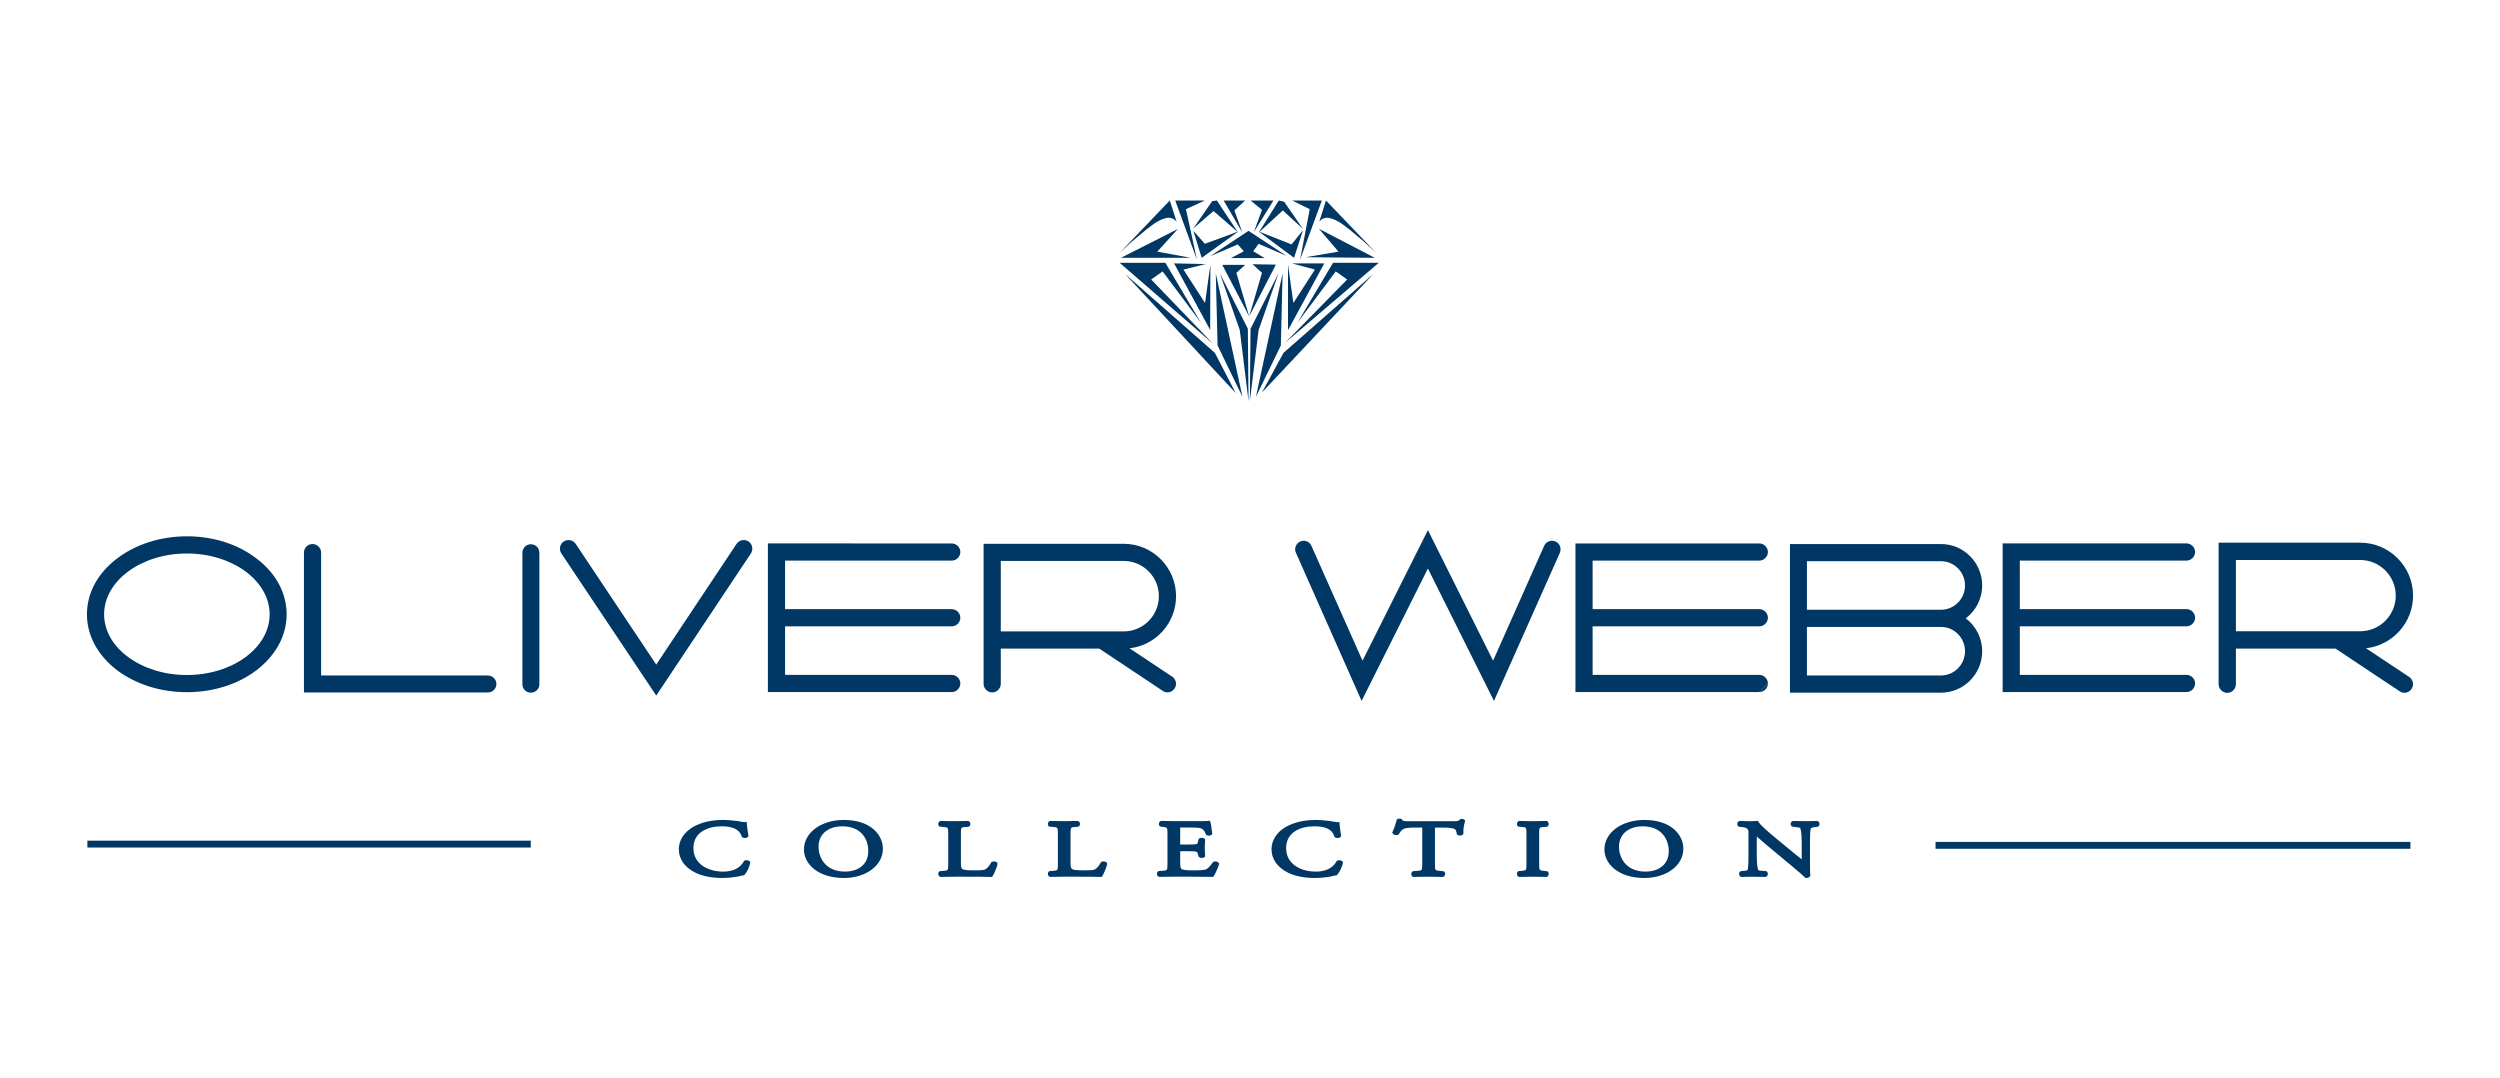 <?xml version="1.0" encoding="utf-8"?>
<!-- Generator: Adobe Illustrator 25.2.1, SVG Export Plug-In . SVG Version: 6.00 Build 0)  -->
<svg version="1.1" id="Layer_1" xmlns="http://www.w3.org/2000/svg" xmlns:xlink="http://www.w3.org/1999/xlink" x="0px" y="0px"
	 viewBox="0 0 2267.72 978.29" style="enable-background:new 0 0 2267.72 978.29;" xml:space="preserve" fill="#003764">
<style type="text/css">
	.st0{fill:#003764;}
</style>
<g>
	<path class="st0" d="M1198.5,199.28c2.04-1.46,4.3-2.02,6.72-1.69c2.32,0.35,7.54,2.19,11.99,5.43l6.72,5.05l13.42,11.23l4.9,4.49
		l6.09,5.62l-45.56-47.51l-6.09,19.08L1198.5,199.28z"/>
	<polygon class="st0" points="1164.23,320.09 1144.72,356 1245.81,248.46 	"/>
	<polygon class="st0" points="1020.46,248.46 1120.91,356.55 1102.01,320.09 	"/>
	<polygon class="st0" points="1250.66,238.37 1209.2,238.37 1176.85,292.79 1211.64,246.21 1222,253.52 1165.47,311.13 	"/>
	<polygon class="st0" points="1100.17,311.67 1044.23,253.52 1054.62,246.21 1089.39,292.79 1057.06,238.38 1015.59,238.38 	"/>
	<polygon class="st0" points="1168.32,240.05 1168.32,299.52 1201.25,238.92 1171.96,238.92 1192.71,244.53 1173.21,274.83 	"/>
	<polygon class="st0" points="1064.98,238.92 1097.74,299.33 1097.94,240.05 1093.07,274.83 1073.52,244.53 1093.67,239.5 	"/>
	<polygon class="st0" points="1163.43,247.9 1139.24,359.93 1161.83,313.36 	"/>
	<polygon class="st0" points="1104.45,313.36 1127.01,359.93 1102.81,247.9 	"/>
	<polygon class="st0" points="1159.75,247.9 1134.35,298.22 1133.73,363.86 1141.67,299.33 	"/>
	<polygon class="st0" points="1106.49,247.9 1124.57,299.33 1132.52,363.86 1131.9,298.22 	"/>
	<polygon class="st0" points="1157.32,240.05 1136.18,239.67 1144.72,247.52 1133.13,286.99 	"/>
	<polygon class="st0" points="1129.46,240.23 1108.71,240.23 1133.11,286.99 1121.52,247.52 	"/>
	<polygon class="st0" points="1247.04,233.87 1196.38,207.51 1214.09,228.27 1184.18,233.32 	"/>
	<polygon class="st0" points="1179.3,235.56 1199.01,181.89 1172.17,181.89 1188.04,189.74 	"/>
	<polygon class="st0" points="1141.67,209.93 1142.16,210.29 1141.67,211.06 1142.35,210.43 1173.81,233.87 1181.93,208.81 
		1171.56,221.73 1142.54,210.27 1163.64,190.87 1181.93,207.7 1164.86,183 1159.97,181.89 1142.24,210.15 	"/>
	<polygon class="st0" points="1137.38,210.5 1155.09,181.89 1134.35,181.89 1144.72,190.31 	"/>
	<polygon class="st0" points="1016.79,233.87 1080.26,233.87 1049.75,228.27 1068.44,207.7 	"/>
	<path class="st0" d="M1026.56,219.29l13.42-11.23l6.7-5.05c4.46-3.24,9.68-5.08,11.99-5.43c2.43-0.33,4.68,0.23,6.72,1.69
		l1.84,1.69l-6.13-19.08l-45.54,47.51l6.09-5.62L1026.56,219.29z"/>
	<polygon class="st0" points="1075.77,189.74 1092.86,181.89 1066.02,181.89 1085.72,235.56 	"/>
	<polygon class="st0" points="1100.77,191.43 1122.47,210.26 1092.88,221.15 1082.51,209.39 1090.02,233.88 1122.67,210.43 
		1122.76,210.5 1122.69,210.41 1123.36,209.93 1122.57,210.22 1103.82,181.89 1099.56,182.45 1082.51,207.14 	"/>
	<polygon class="st0" points="1119.69,190.85 1129.46,181.89 1109.95,181.89 1127.01,211.06 	"/>
	<polygon class="st0" points="1122.76,221.73 1128.26,227.91 1116.65,234.07 1147.14,234.07 1136.78,227.91 1141.67,221.17 
		1167.09,232.19 1132.52,209.39 1097.74,232.4 	"/>
	<rect x="79.26" y="762.56" class="st0" width="402.2" height="6.23"/>
	<rect x="1755.71" y="763.68" class="st0" width="430.76" height="6.23"/>
	<path class="st0" d="M675.35,780.7l-0.48,0.26l-0.26,0.48c-1.82,3.43-6.67,9.18-18.65,9.18c-13.42,0-26.97-6.6-26.97-21.33
		c0-14.57,13.23-19.76,25.62-19.76c10.22,0,16.31,3.05,18.12,9.07l0.19,0.63l0.56,0.36c1.28,0.8,3.73,0.79,4.86-0.4l0.61-0.65
		l-0.15-0.88c-0.74-4.28-1.25-8.69-1.33-10.22l-0.1-1.83l-1.82,0.15c-0.52,0.04-0.96-0.04-1.76-0.17l-0.44-0.08
		c-4.86-1-12.37-1.76-17.49-1.76c-10.48,0-19.82,2.17-27.02,6.26c-8.32,4.75-13.1,12.16-13.1,20.34c0,8.81,5.23,16.3,14.74,21.11
		c6.78,3.32,14.92,4.93,24.89,4.93c6.39,0,13.51-1.11,15.77-1.69c0.99-0.27,2.04-0.55,3.12-0.68l0.57-0.06l0.42-0.39
		c1.8-1.65,4.46-6.68,5.2-10.7l0.14-0.79l-0.5-0.64C679.1,780.17,676.69,780,675.35,780.7"/>
	<path class="st0" d="M765.48,743.76c-20.66,0-36.23,11.54-36.23,26.83c0,12.83,12.45,25.82,36.23,25.82
		c20.16,0,35.37-11.41,35.37-26.53C800.85,757.3,789.78,743.76,765.48,743.76 M763.84,749.53c17.53,0,23.77,11.64,23.77,22.53
		c0,13.71-11.24,18.56-20.87,18.56c-19.15,0-24.26-14.03-24.26-22.32C742.48,754.45,753.99,749.53,763.84,749.53"/>
	<path class="st0" d="M903.69,781.91c-0.87-0.5-2.81-0.83-3.99-0.12l-0.43,0.25l-0.23,0.44c-1.83,3.43-4.1,5.6-5.5,6.22
		c-1.28,0.53-3.27,0.78-11.13,0.78c-7.69,0-8.96-0.91-9.45-1.25c-1.01-0.79-1.34-1.81-1.34-6.26V757.3c0-6.89,0-6.89,4.23-7.17
		l2.32-0.14l0.68-0.17c0.89-0.44,1.41-1.39,1.35-2.51c-0.07-1.19-0.75-2.18-1.74-2.53l-0.31-0.11l-0.33,0.01
		c-4.82,0.14-8.1,0.21-11.85,0.21c-3.85,0-7.13-0.07-12.55-0.21l-0.35-0.01l-0.33,0.12c-0.96,0.37-1.63,1.38-1.68,2.58
		c-0.04,1.1,0.48,2.04,1.36,2.46l3.08,0.3c4.62,0.28,4.62,0.28,4.62,7.17v25.53c0,6.77,0,6.77-4.16,7.08l-3.4,0.26l-0.41,0.3
		c-0.79,0.56-1.2,1.57-1.06,2.63c0.13,1.05,0.78,1.91,1.66,2.24l0.33,0.12l0.35-0.01c5.42-0.14,8.49-0.21,12.55-0.21h8.91
		c10.59,0,19.35,0.08,24.03,0.21l0.95,0.03l0.55-0.77c1.35-1.9,4.41-9.5,4.41-10.97l-0.23-1.31L903.69,781.91z"/>
	<path class="st0" d="M1003.13,781.91c-0.87-0.49-2.79-0.83-3.99-0.13l-0.44,0.26l-0.23,0.45c-1.8,3.41-4.06,5.59-5.47,6.21
		c-1.29,0.53-3.29,0.78-11.13,0.78c-7.7,0-8.97-0.91-9.45-1.25c-1.02-0.79-1.35-1.81-1.35-6.26V757.3c0-6.9,0-6.9,4.22-7.17
		l2.32-0.14l0.64-0.17c0.91-0.43,1.44-1.38,1.39-2.5c-0.06-1.19-0.73-2.19-1.72-2.55l-0.31-0.11l-0.34,0.01
		c-4.82,0.14-8.1,0.21-11.86,0.21c-3.85,0-7.13-0.07-12.53-0.21l-0.33-0.01l-0.31,0.11c-0.99,0.35-1.67,1.35-1.74,2.54
		c-0.06,1.11,0.45,2.07,1.35,2.5l3.1,0.31c4.63,0.28,4.63,0.28,4.63,7.17v25.53c0,6.77,0,6.77-4.17,7.08l-3.41,0.26l-0.41,0.3
		c-0.8,0.58-1.2,1.61-1.05,2.67c0.16,1.04,0.81,1.9,1.71,2.21l0.31,0.11l0.33-0.01c5.4-0.14,8.48-0.21,12.53-0.21h8.91
		c10.59,0,19.35,0.08,24.04,0.21l0.95,0.03l0.55-0.77c1.35-1.9,4.39-9.49,4.39-10.97l-0.23-1.31L1003.13,781.91z"/>
	<path class="st0" d="M1100.72,781.75l-0.64,0.57c-2.44,3.6-4.81,5.73-6.03,6.22c-1.95,0.72-4.8,0.95-11.75,0.95
		c-7.89,0-9.84-0.69-10.61-1.26c-0.95-0.73-1.14-2.92-1.14-5.97v-9.99v-0.11c0.42-0.02,0.99-0.02,1.39-0.02h5.62
		c3.34,0,5.83,0.05,7.11,0.31c1.08,0.21,1.38,0.62,1.64,1.49l1.03,3.25l0.38,0.33c0.95,0.81,2.44,0.72,2.87,0.7
		c0.98-0.09,1.71-0.43,2.18-1l0.4-0.49v-0.63c0-0.72-0.08-1.68-0.17-2.75c-0.1-1.24-0.21-2.67-0.21-4.06c0-1.46,0.12-2.94,0.21-4.25
		c0.09-1.12,0.17-2.13,0.17-2.92v-0.62l-0.38-0.49c-0.45-0.57-1.2-0.93-2.17-1.03c-0.43-0.04-1.93-0.12-2.9,0.69l-0.42,0.36
		l-0.92,3.46c-0.28,1.03-0.4,1.05-1.03,1.22c-0.36,0.09-1.98,0.36-7.8,0.36h-5.62c-0.51,0-1.02,0-1.39-0.02v-0.17v-14.2
		c0-0.35,0-0.72,0.01-1.02c0.36-0.02,0.83-0.02,1.11-0.02h6.97c3.64,0,7.06,0.02,9.06,0.38c3.88,0.71,4.54,2.24,5.86,5.27l0.66,1.06
		c1.18,1.03,3.81,0.86,4.87-0.27l0.57-0.61l-0.22-1.8c-0.55-4.49-0.99-7.76-1.59-9.01l-0.59-1.23l-1.34,0.24
		c-1,0.18-7.25,0.18-12.76,0.18h-18.19c-3.94,0-7.23-0.07-11.37-0.21l-0.35-0.01l-0.33,0.12c-1.12,0.41-1.66,1.59-1.7,2.58
		c-0.04,1.1,0.49,2.04,1.39,2.46l2.13,0.29c4.28,0.39,4.28,0.39,4.28,7.17v25.53c0,6.8-0.08,6.81-4.34,7.08l-3.7,0.26l-0.41,0.3
		c-0.8,0.57-1.21,1.59-1.07,2.65c0.15,1.05,0.8,1.91,1.7,2.23l0.31,0.11l0.33-0.01c5.69-0.14,8.96-0.21,13.12-0.21h8.71
		c8.61,0,17.22,0.07,25.9,0.21l0.98,0.02l0.54-0.82c1.38-2.08,3.88-7.7,4.61-10.36l0.21-0.77l-0.45-0.67
		C1104.5,781.37,1102.08,781.01,1100.72,781.75"/>
	<path class="st0" d="M1212.96,780.71l-0.47,0.26l-0.24,0.47c-1.84,3.43-6.69,9.18-18.68,9.18c-13.41,0-26.95-6.6-26.95-21.33
		c0-14.57,13.22-19.76,25.6-19.76c10.36,0,16.29,2.97,18.12,9.07l0.2,0.64l0.57,0.36c1.27,0.79,3.67,0.79,4.84-0.38l0.64-0.66
		l-0.16-0.89c-0.72-4.13-1.22-8.55-1.33-10.23l-0.12-1.81l-1.81,0.15c-0.44,0.04-0.88-0.02-1.73-0.17l-0.48-0.08
		c-4.84-1-12.35-1.76-17.47-1.76c-10.5,0-19.83,2.17-27.02,6.26c-8.32,4.74-13.1,12.15-13.1,20.34c0,8.81,5.23,16.3,14.74,21.11
		c6.77,3.32,14.91,4.93,24.89,4.93c6.38,0,13.51-1.11,15.76-1.69c0.98-0.27,2.05-0.55,3.12-0.68l0.57-0.07l0.42-0.38
		c1.81-1.66,4.47-6.7,5.2-10.7l0.14-0.79l-0.5-0.64C1216.73,780.21,1214.28,780.01,1212.96,780.71"/>
	<path class="st0" d="M1324.88,742.98l-0.54,0.16l-0.35,0.44c-0.9,1.13-1.04,1.31-6.16,1.31h-39.61c-2.66,0.07-5.88,0.01-6.11-0.87
		l-0.15-0.56l-0.45-0.37c-1.02-0.83-3.1-0.52-3.73-0.21l-0.74,0.37l-0.2,0.81c-0.68,2.78-2.08,7.16-3.55,10.2l-0.46,0.94l0.59,0.85
		c0.95,1.37,3.36,1.88,4.87,1.04l0.41-0.23l0.24-0.4c1-1.65,1.79-2.97,3.84-4.34c2.12-1.44,8.28-1.44,10.91-1.44h5.3
		c0.34,0,0.77,0,1.11,0.01v0.45v31.71c0,6.8-0.07,6.81-4.31,7.08l-3.49,0.23l-0.61,0.16c-1,0.44-1.61,1.47-1.56,2.61
		c0.05,1.14,0.71,2.1,1.7,2.44l0.3,0.1l3.56-0.07c4.23-0.09,7.03-0.14,10.17-0.14c3.33,0,6.24,0.06,10.54,0.16l2.44,0.06l0.31-0.12
		c0.97-0.35,1.65-1.35,1.71-2.54c0.05-1.1-0.46-2.06-1.35-2.49l-3.76-0.4c-4.15-0.32-4.15-0.32-4.15-7.08v-31.79v-0.37
		c0.33-0.01,0.72-0.01,1.02-0.01h6.87c5.06,0,8.45,0.5,10.37,1.55c0.38,0.2,1.13,1.44,1.51,3.89l0.1,0.63l0.47,0.43
		c0.8,0.71,2.07,0.84,3,0.72c0.99-0.13,1.75-0.54,2.19-1.2l0.37-0.56l-0.09-0.67c-0.23-1.72,0.35-7.17,1.35-9.95l0.31-0.86
		l-0.52-0.76C1327.63,742.51,1325.39,742.82,1324.88,742.98"/>
	<path class="st0" d="M1400.35,750.14l2.42-0.12l0.73-0.2c0.87-0.45,1.37-1.42,1.3-2.52c-0.07-1.17-0.74-2.16-1.7-2.51l-0.32-0.12
		l-0.34,0.01c-4.82,0.14-8.09,0.21-11.96,0.21c-4.05,0-7.32-0.07-12.13-0.21l-0.33-0.01l-0.32,0.11c-0.97,0.35-1.66,1.33-1.73,2.52
		c-0.07,1.11,0.44,2.09,1.34,2.53l3.1,0.3c4.22,0.27,4.22,0.27,4.22,7.31v25.24c0,6.87,0,6.87-4.25,7.24l-2.92,0.25l-0.4,0.3
		c-0.81,0.59-1.21,1.63-1.05,2.69c0.15,1.04,0.8,1.89,1.7,2.2l0.32,0.11l0.33-0.01c4.81-0.14,8.07-0.21,12.13-0.21
		c3.87,0,7.14,0.07,11.96,0.21l0.34,0.01l0.32-0.12c0.96-0.35,1.63-1.33,1.7-2.5c0.07-1.1-0.43-2.07-1.3-2.52l-3.08-0.4
		c-4.27-0.37-4.27-0.37-4.27-7.24v-25.24C1396.14,750.41,1396.14,750.41,1400.35,750.14"/>
	<path class="st0" d="M1491.57,743.76c-20.66,0-36.23,11.54-36.23,26.83c0,12.83,12.45,25.82,36.23,25.82
		c20.17,0,35.38-11.41,35.38-26.53C1526.96,757.3,1515.88,743.76,1491.57,743.76 M1489.93,749.53c17.55,0,23.78,12.14,23.78,22.53
		c0,13.71-11.25,18.56-20.88,18.56c-19.16,0-24.26-14.03-24.26-22.32C1468.57,754.45,1480.08,749.53,1489.93,749.53"/>
	<path class="st0" d="M1648.84,744.86l-0.38-0.17l-0.43,0.01c-3.26,0.12-5.78,0.19-9.92,0.19c-3.65,0-6.93-0.07-11.34-0.19
		l-0.48,0.05c-1.02,0.25-1.81,1.11-1.99,2.18c-0.19,1.11,0.29,2.22,1.22,2.81l2.47,0.4c3.92,0.37,4.73,0.77,4.8,0.82
		c0.16,0.18,1.52,2.07,1.52,13.52v15.01c-3.82-2.93-8.05-6.37-13.62-11.06l-10.63-8.76c-3.65-3.04-13.31-11.1-14.85-14.02
		l-0.56-1.05l-1.18,0.11c-1.24,0.12-2.83,0.18-4.3,0.18c-1.74,0-6.83,0-10.86-0.19l-0.36-0.01l-0.34,0.12
		c-0.93,0.34-1.59,1.13-1.74,2.12c-0.17,1.03,0.24,2.09,1.04,2.71l0.43,0.34l2.15,0.16c3.23,0.31,4.61,1,5.06,1.34
		c1.41,1.12,1.45,1.9,1.45,3.71v21.19c0.01,3.03,0.02,11.07-0.93,12.9c-0.15,0.14-0.96,0.52-2.94,0.64l-3.14,0.27l-0.41,0.3
		c-0.74,0.56-1.14,1.46-1.07,2.43c0.08,1,0.64,1.88,1.51,2.34l0.43,0.23l0.49-0.02c3.36-0.14,5.94-0.21,9.99-0.21
		c3.56,0,6.94,0.07,11.25,0.21l0.46,0.01l0.42-0.22c0.83-0.43,1.37-1.19,1.51-2.08c0.14-0.91-0.18-1.84-0.87-2.53l-0.46-0.46
		l-3.68-0.28c-3.23-0.19-3.67-0.7-3.63-0.63c-0.69-0.96-1.38-5.92-1.38-13.6v-15.47c0-0.5,0-0.96,0.02-1.37
		c1.52,1.29,3.44,2.96,5.19,4.47c1.49,1.29,2.85,2.47,3.76,3.24l22.45,18.71c7.32,6.1,10.97,9.26,12.24,10.59l0.52,0.55h0.77
		c1.68,0,2.98-0.69,3.48-1.84l0.2-0.48l-0.09-0.51c-0.09-0.64-0.27-3.08-0.27-12.16V763.6c-0.02-2.68-0.04-10.85,0.96-12.5
		c0-0.01,0.83-0.55,4.31-0.96l1.83-0.17l0.4-0.29c0.81-0.59,1.25-1.58,1.14-2.58C1650.36,746.11,1649.76,745.27,1648.84,744.86"/>
	<path class="st0" d="M106.18,607.95c17.11,12.84,39.6,19.92,63.34,19.92c23.81,0,46.24-7.07,63.17-19.94
		c17.6-13.51,27.3-31.5,27.3-50.65c0-19.37-9.7-37.37-27.29-50.65c-16.85-12.99-39.28-20.15-63.17-20.15
		c-23.81,0-46.31,7.15-63.35,20.14c-17.61,13.3-27.31,31.29-27.31,50.66C78.86,576.43,88.55,594.43,106.18,607.95 M94.43,557.28
		c0-30.45,33.68-55.22,75.08-55.22c41.4,0,75.08,24.78,75.08,55.22c0,30.33-33.68,55.01-75.08,55.01
		C128.12,612.3,94.43,587.62,94.43,557.28"/>
	<path class="st0" d="M450.28,620.53c0-4.3-3.49-7.8-7.79-7.8H291.29V501.28c0-4.3-3.5-7.8-7.8-7.8c-4.29,0-7.78,3.5-7.78,7.8
		v126.84h166.78C446.79,628.12,450.28,624.71,450.28,620.53"/>
	<path class="st0" d="M481.46,493.69c-4.26,0-7.59,3.43-7.59,7.8v119.25c0,4.19,3.4,7.59,7.59,7.59c4.37,0,7.79-3.33,7.79-7.59
		V501.49C489.25,497.04,485.9,493.69,481.46,493.69"/>
	<path class="st0" d="M678.9,491.07c-3.64-2.24-8.35-1.24-10.76,2.25l-72.88,109.52l-73.09-109.56c-2.45-3.52-7.06-4.46-10.85-2.14
		c-3.48,2.41-4.45,7.14-2.17,10.81l86.12,128.99l85.95-129.05c2.23-3.62,1.26-8.34-2.21-10.75L678.9,491.07z"/>
	<path class="st0" d="M871.11,619.98c0-4.23-3.56-7.8-7.78-7.8h-151.2v-44.03h151.2c4.22,0,7.78-3.57,7.78-7.8
		c0-4.23-3.56-7.8-7.78-7.8h-151.2v-44.03h151.2c4.22,0,7.78-3.57,7.78-7.8c0-4.22-3.56-7.78-7.78-7.78H696.54v134.83h166.79
		C867.54,627.78,871.11,624.21,871.11,619.98"/>
	<path class="st0" d="M1054.68,626.65c1.6,1.19,3.68,1.68,5.73,1.26c2.1-0.4,3.95-1.66,4.94-3.3c1.19-1.6,1.65-3.62,1.29-5.67
		c-0.37-2.1-1.54-3.94-3.23-5.06l-38.82-25.82c23.71-2.65,42.2-22.83,42.2-47.25c0-26.22-21.32-47.55-47.53-47.55H892.21v127.03
		c0,4.23,3.57,7.8,7.8,7.8c4.22,0,7.8-3.57,7.8-7.8v-31.94h89.3L1054.68,626.65z M907.8,508.83h111.46
		c17.62,0,31.95,14.34,31.95,31.97c0,17.62-14.34,31.95-31.95,31.95H907.8V508.83z"/>
	<path class="st0" d="M1410.96,491.16c-3.96-1.68-8.57,0.08-10.25,3.93l-46.35,104.2l-59.12-118.41l-59.32,118.42l-46.35-104.17
		c-1.66-3.92-6.06-5.66-10.08-3.97c-1.93,0.83-3.47,2.45-4.22,4.46c-0.72,1.97-0.61,4.08,0.27,5.85l59.56,134.31l60.12-120.09
		l59.94,120.09l59.78-134.34c0.82-1.94,0.84-4.18,0.04-6.14C1414.24,493.4,1412.79,491.93,1410.96,491.16"/>
	<path class="st0" d="M1595.84,627.78c4.23,0,7.8-3.57,7.8-7.8"/>
	<path class="st0" d="M1603.64,619.98c0-4.23-3.56-7.8-7.8-7.8h-151.2v-44.03h151.2c4.23,0,7.8-3.57,7.8-7.8
		c0-4.23-3.56-7.8-7.8-7.8h-151.2v-44.03h151.2c4.23,0,7.8-3.57,7.8-7.8c0-4.22-3.56-7.78-7.8-7.78h-166.77v134.83h166.77"/>
	<path class="st0" d="M1798.01,590.7c0-11.72-5.49-22.65-14.84-29.81c9.35-7.14,14.84-18.07,14.84-29.81
		c0-20.73-16.77-37.59-37.4-37.59h-136.97v134.83h136.97C1781.24,628.31,1798.01,611.43,1798.01,590.7 M1639.04,553.09v-44.03
		h121.58c12.04,0,21.82,9.88,21.82,22.02s-9.78,22.02-21.82,22.02H1639.04z M1782.44,590.7c0,12.14-9.78,22.02-21.82,22.02h-121.58
		v-44.03h121.58C1772.65,568.68,1782.44,578.56,1782.44,590.7"/>
	<path class="st0" d="M1991.15,619.95c0-4.23-3.56-7.8-7.8-7.8h-151.21v-44.03h151.21c4.23,0,7.8-3.57,7.8-7.8
		c0-4.23-3.56-7.8-7.8-7.8h-151.21V508.5h151.21c4.23,0,7.8-3.57,7.8-7.8c0-4.22-3.56-7.78-7.8-7.78h-166.78v134.83h166.78
		C1987.58,627.75,1991.15,624.18,1991.15,619.95"/>
	<path class="st0" d="M2146.17,588.02c23.98-2.66,42.69-23.05,42.69-47.74c0-26.48-21.54-48.02-48.02-48.02h-128.37v128.35
		c0,4.26,3.59,7.87,7.85,7.87c4.25,0,7.85-3.6,7.85-7.87v-32.3h90.29l58.2,38.72c1.61,1.2,3.7,1.66,5.78,1.26
		c2.11-0.41,3.96-1.68,4.98-3.32c1.19-1.6,1.66-3.62,1.31-5.68c-0.36-2.12-1.55-3.99-3.26-5.15L2146.17,588.02z M2140.84,572.61
		h-112.67v-64.65h112.67c17.82,0,32.32,14.51,32.32,32.33C2173.16,558.11,2158.66,572.61,2140.84,572.61"/>
</g>
</svg>
